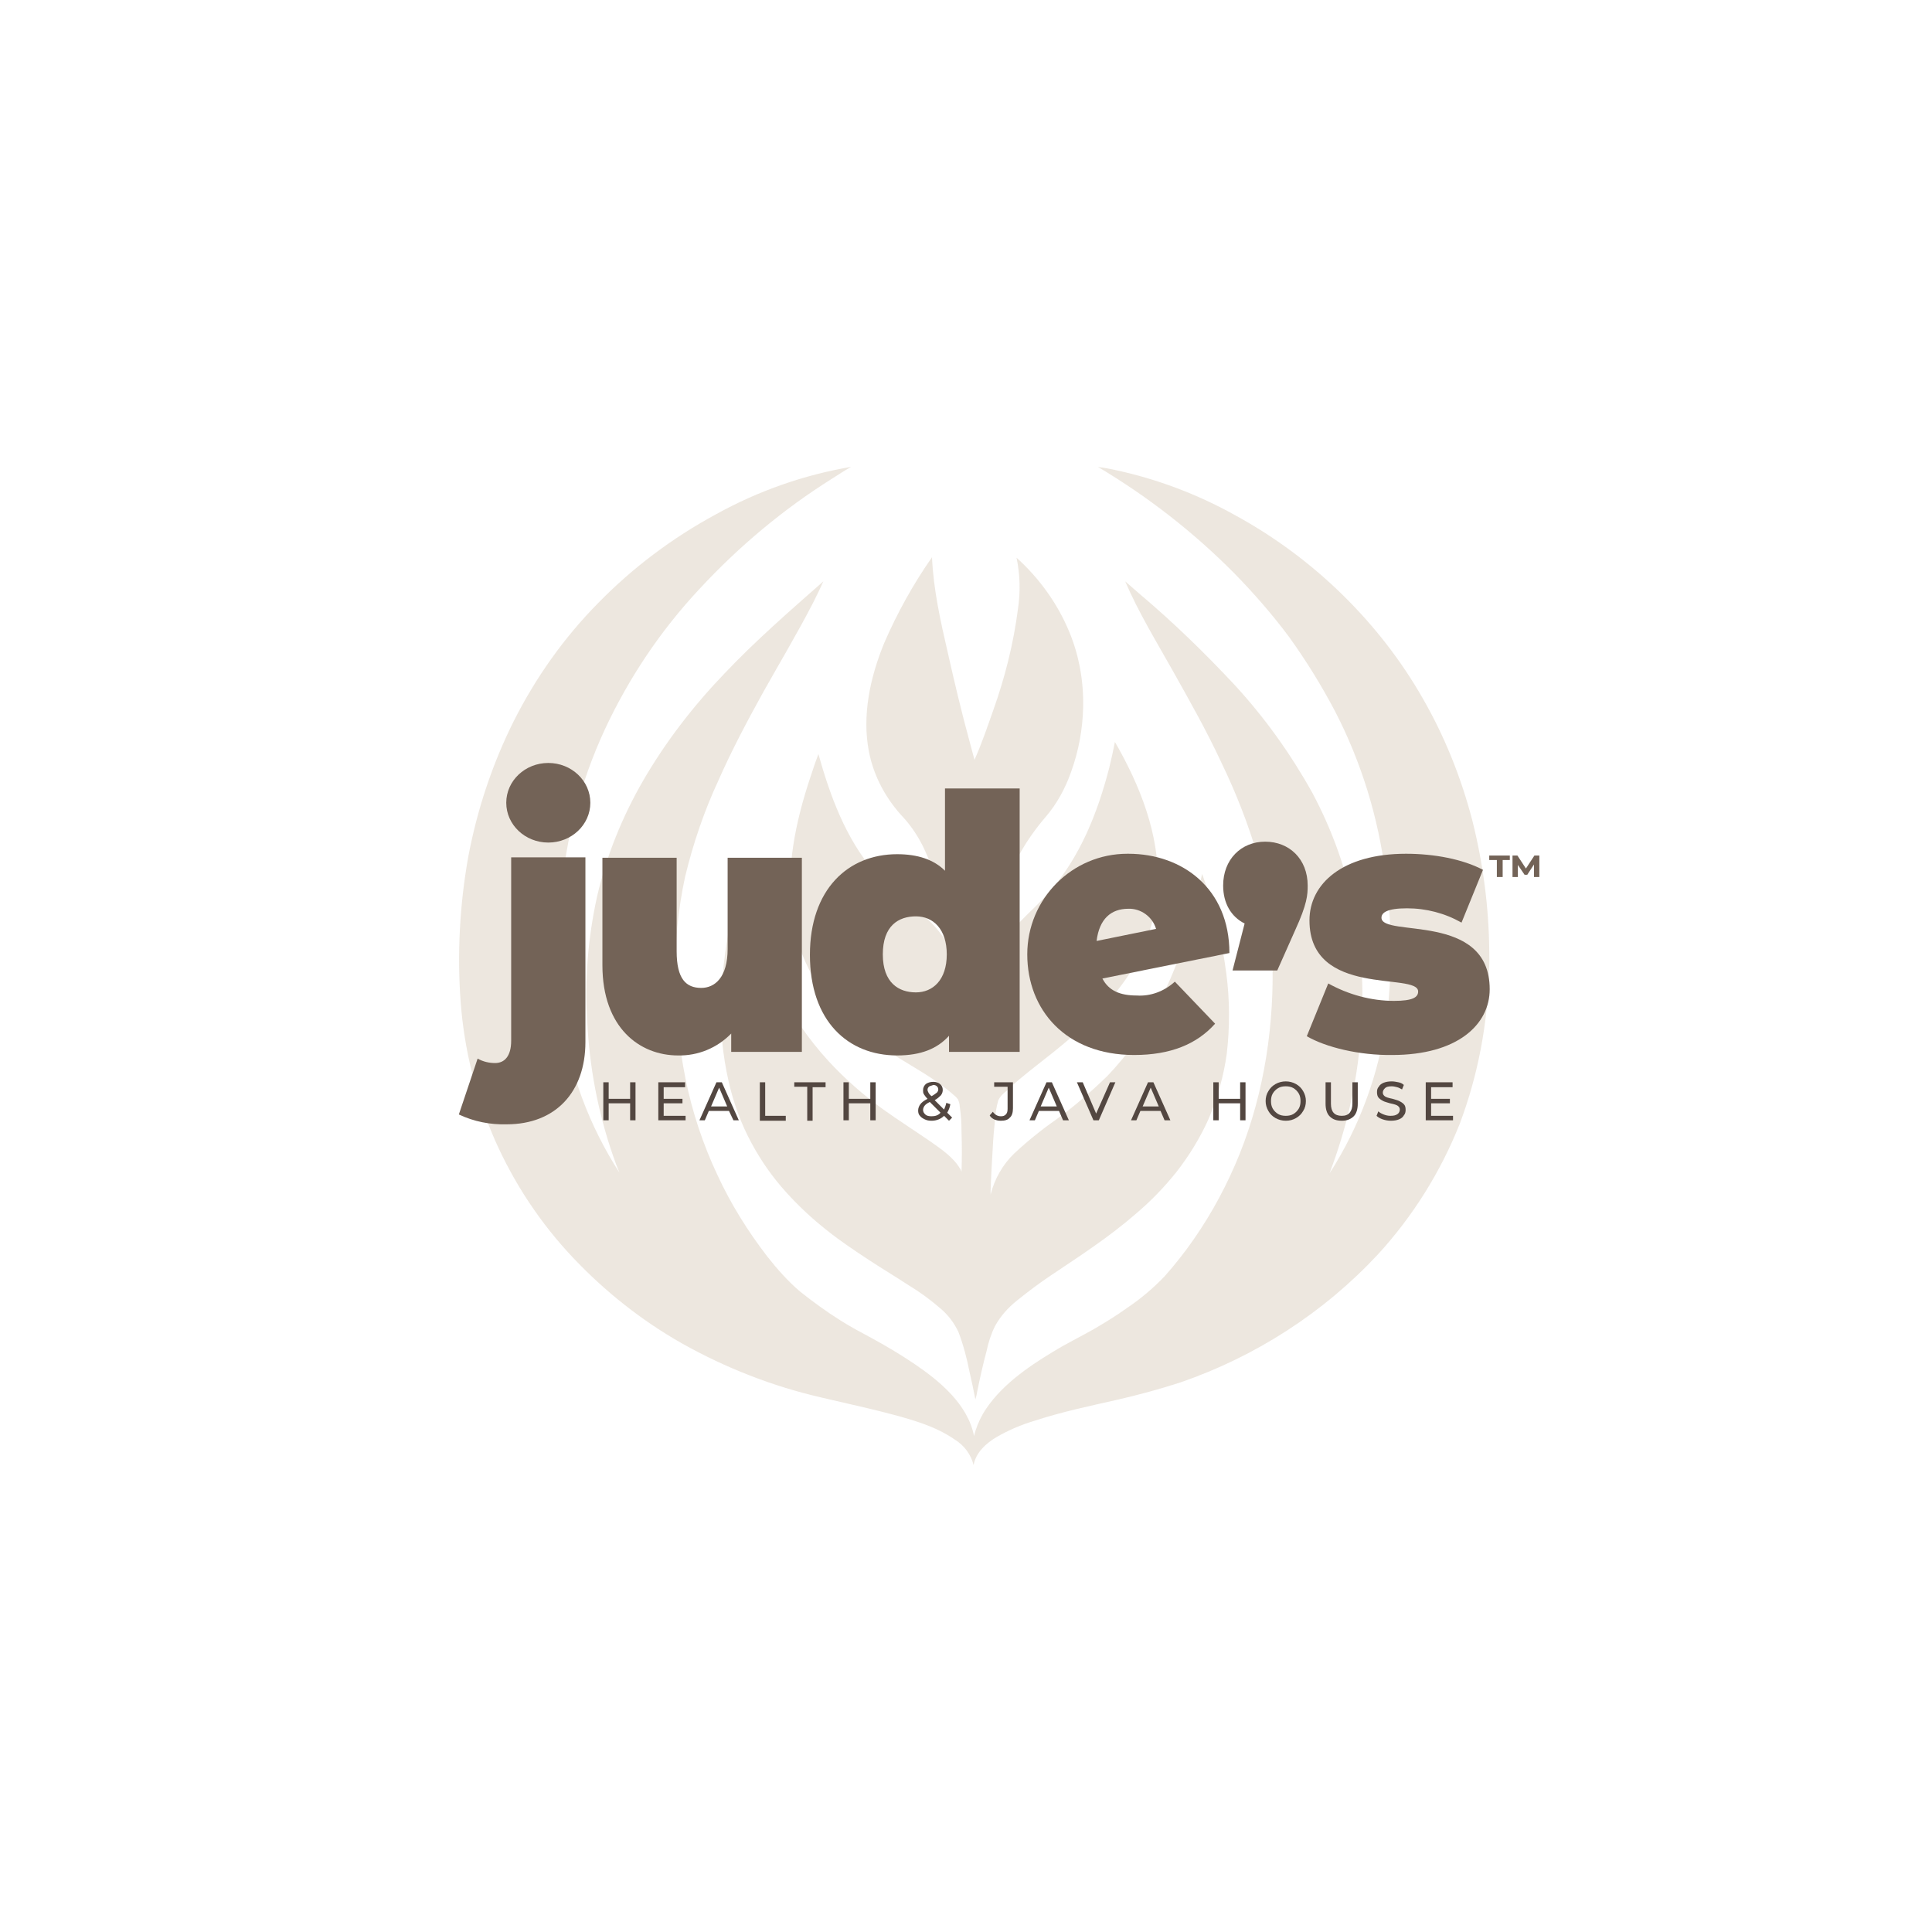 <?xml version="1.0" encoding="utf-8"?>
<!-- Generator: Adobe Illustrator 25.3.1, SVG Export Plug-In . SVG Version: 6.00 Build 0)  -->
<svg version="1.1" id="Layer_1" xmlns="http://www.w3.org/2000/svg" xmlns:xlink="http://www.w3.org/1999/xlink" x="0px" y="0px"
	 viewBox="0 0 432 432" style="enable-background:new 0 0 432 432;" xml:space="preserve">
<style type="text/css">
	.st0{fill:#FFFFFF;}
	.st1{opacity:0.32;fill:#C7B299;enable-background:new    ;}
	.st2{fill:#736357;}
	.st3{enable-background:new    ;}
	.st4{fill:#534741;}
</style>
<rect x="-1651.5" y="-141.1" class="st0" width="2240.4" height="1814.7"/>
<path d="M588.3-140.6V1673H-1651V-140.6H588.3 M589.3-141.6H-1652V1674H589.3V-141.6z"/>
<path id="Icon" class="st1" d="M202.1,182.9c-3.9-4.1-6.7-9.2-7.8-14.8c-1.6-8.2,0.3-16.7,3.4-24.3c2.9-6.7,6.5-13.2,10.7-19.2
	c0.3,7.1,1.9,14.3,3.5,21.2c1.5,6.7,3.1,13.4,4.9,20c0.4,1.4,0.7,2.7,1.1,4.1c1.6-3.6,2.9-7.4,4.2-11.1c2.6-7.3,4.5-14.8,5.5-22.5
	c0.6-3.9,0.5-7.8-0.3-11.6c5.1,4.6,9.2,10.3,11.8,16.6c2.2,5.3,3.2,11,3.1,16.7c-0.1,5-1,9.9-2.7,14.6c-1.3,3.7-3.2,7.2-5.8,10.2
	c-4.2,4.9-7.4,10.5-9.5,16.6c-0.5,1.3-0.9,2.6-1.2,3.9c-0.3,1-0.5,2-0.7,3.1c0,1.2,0.1,2.3,0.4,3.4c0.1,0.4,0.4,2.1,1,2
	c0.4,0,0.7-1.1,0.9-1.4c0.3-0.5,0.6-1,1-1.5c0.8-1,1.6-1.9,2.5-2.8c2.1-2.2,4.4-4.2,6.4-6.5c7-7.9,10.9-17.8,13.5-27.8
	c0.5-2,0.9-3.9,1.3-5.9c5.6,9.7,10,20.7,9.6,32.1c-0.4,8-3.2,15.7-8,22.1c-4.3,5.8-9.8,10.7-15.4,15.2c-2.5,2-5,3.9-7.4,5.9
	c-1,0.9-2.1,1.7-3,2.7c-0.8,0.6-1.5,1.3-1.9,2.2c-0.4,1.4-0.6,2.8-0.7,4.2c-0.2,2-0.4,4-0.5,6.1c-0.2,3.3-0.4,6.7-0.5,10.1
	c0,0.2,0,0.4,0,0.6c0.9-3.5,2.7-6.7,5.3-9.2c2.9-2.7,6.1-5.3,9.4-7.6c4-2.9,7.8-6.2,11.4-9.7c4.5-4.7,8.3-10,11.3-15.8
	c4.1-8,7.1-16.6,9-25.4c0.3-1.3,0.6-2.7,0.9-4c2.6,7.2,4.4,14.6,5.4,22.2c0.8,6,0.8,12.1,0.1,18.1c-0.7,5-2.1,9.9-4.1,14.6
	c-1.9,4.2-4.3,8.1-7.1,11.7c-2.7,3.4-5.7,6.5-9,9.3c-3.1,2.7-6.4,5.2-9.7,7.5c-3.1,2.2-6.2,4.2-9.3,6.3c-2.7,1.8-5.2,3.7-7.7,5.7
	c-2,1.6-3.7,3.5-4.9,5.7c-0.9,1.8-1.5,3.7-1.9,5.6c-0.8,3-1.5,6.1-2.1,9.1c-0.1,0.6-0.2,1.1-0.4,1.7c-0.4-2-0.8-4-1.3-6.1
	c-0.6-3.1-1.4-6.1-2.5-9c-1-2.1-2.4-3.9-4.1-5.3c-2.2-1.9-4.5-3.6-7-5.1c-2.9-1.9-5.9-3.7-8.8-5.6c-3.2-2.1-6.5-4.3-9.5-6.7
	c-3.3-2.6-6.3-5.4-9.1-8.5c-3-3.3-5.6-7-7.7-10.9c-2.4-4.4-4.1-9.1-5.2-14c-1.3-5.8-1.9-11.7-1.7-17.7c0.3-7.4,1.3-14.8,3-21.9
	c0.5-2.1,1-4.1,1.6-6.2c1.6,8.6,4.3,17,8.1,24.8c3,6,6.8,11.6,11.4,16.6c3.7,4,7.7,7.5,12.1,10.7c3.5,2.5,7.1,4.8,10.6,7.2
	c2.4,1.7,5.1,3.5,6.6,6c0.2,0.2,0.3,0.5,0.4,0.8c0.1-3,0.1-5.9,0-8.9c0-1.9-0.1-3.8-0.4-5.7c0-0.6-0.2-1.1-0.4-1.6
	c-0.3-0.4-0.6-0.7-1-1c-3.8-3.4-8.5-5.9-12.8-8.6c-5.2-3.4-10.3-7.1-14.4-11.8c-4.7-5.5-7.8-12.2-8.8-19.4
	c-1.6-10.6,0.7-21.4,4.1-31.5c0.5-1.6,1.1-3.3,1.7-4.9c2.6,9.3,6.1,18.9,12.5,26.3c1.9,2.2,4,4.2,6.3,6c1.9,1.6,4,3.1,5.8,4.8
	c2.2,2.1,4,4.5,5.2,7.2c-0.4-3.1-0.9-6.2-1.6-9.2c-1-4.8-2.5-9.5-4.6-14C205.4,187.2,203.9,184.9,202.1,182.9z M333,212.5
	c-0.1-9.8-1.4-19.6-3.8-29.1c-2.5-9.6-6.2-18.8-11.1-27.3c-4.8-8.4-10.8-16.1-17.7-22.9c-7.2-7.1-15.4-13.2-24.4-18.1
	c-8.3-4.6-17.3-8-26.6-10c-1.3-0.3-2.6-0.5-3.9-0.7c11.1,6.6,21.4,14.6,30.5,23.8c4.4,4.5,8.5,9.2,12.3,14.3
	c3.8,5.3,7.2,10.8,10.2,16.5c5.9,11.4,9.7,23.8,11.3,36.5c1.3,9.3,1.5,18.8,0.7,28.2c-1.1,12.1-4.7,23.9-10.7,34.5
	c-0.8,1.4-1.6,2.8-2.5,4.1c3.7-9.7,6.1-19.9,6.9-30.2c0.9-9.4,0.4-18.9-1.3-28.2c-1.8-9.3-5-18.3-9.5-26.7
	c-4.8-8.6-10.5-16.6-17.2-23.9c-6.8-7.3-13.9-14.2-21.5-20.6l-3.1-2.7c3,7,7,13.5,10.7,20.1s7.5,13.3,10.7,20.2
	c3.3,6.8,6.1,13.9,8.2,21.1c2,7.3,3.1,14.9,3.3,22.4c0.5,15-1.7,30.2-7.3,44.2c-2.7,6.7-6.1,13.1-10.2,19c-2,2.9-4.2,5.7-6.6,8.4
	c-2.5,2.6-5.3,5-8.3,7c-2.5,1.8-5.1,3.4-7.7,4.9c-3,1.7-6.1,3.2-9,5c-5.8,3.5-12,7.8-15.6,13.8c-0.9,1.6-1.6,3.3-2,5
	c-1.4-7.1-7.7-12.3-13.3-16.1c-3.1-2.1-6.3-4-9.6-5.8c-2.4-1.3-4.7-2.5-6.9-3.9c-3.2-2-6.2-4.2-9.1-6.5c-2.7-2.3-5.1-5-7.3-7.8
	c-4.4-5.7-8.2-11.8-11.2-18.3c-3.2-6.8-5.6-14-7.1-21.4c-1.5-7.5-2.3-15.2-2.3-22.9c-0.1-7.5,0.6-15,2.2-22.4
	c1.8-7.4,4.2-14.5,7.4-21.4c3-6.8,6.5-13.4,10.1-19.9c3.7-6.6,7.6-13.1,11.1-19.9c0.8-1.6,1.6-3.2,2.3-4.8
	c-7.6,6.7-15.2,13.3-22.2,20.7c-6.9,7.2-13,15.1-18,23.7c-4.7,8.1-8.3,16.9-10.4,26.1c-2,9.1-2.8,18.5-2.2,27.8
	c0.5,10.3,2.4,20.4,5.8,30.2c0.4,1.2,0.9,2.5,1.4,3.7c-6.7-10.4-11.1-22.1-12.8-34.4c-1.1-9.1-1.2-18.4-0.3-27.5
	c1.1-12.9,4.4-25.4,9.8-37.1c5.4-11.6,12.5-22.2,21.2-31.5c8.8-9.5,18.7-17.8,29.7-24.7c1.4-0.9,2.8-1.8,4.2-2.6
	c-10.6,1.8-20.8,5.4-30.2,10.6c-9.8,5.3-18.7,12-26.4,19.9c-7.6,7.7-13.9,16.6-18.8,26.3c-4.8,9.6-8.2,19.8-10.2,30.4
	c-1.9,10.7-2.5,21.6-1.7,32.4c0.8,10.7,3.4,21.2,7.7,31c4.3,9.7,10.2,18.6,17.5,26.3c7.1,7.5,15.3,14,24.3,19.1
	c9.8,5.5,20.3,9.6,31.2,12.1c4.6,1.1,9.3,2.1,14,3.3c5.4,1.4,11.2,2.9,15.8,6.1c2.1,1.3,3.6,3.3,4.2,5.7c0.5-2.8,2.8-4.9,5.2-6.3
	c2.6-1.5,5.4-2.7,8.4-3.6c6.1-2,12.3-3.3,18.5-4.7c4.8-1.1,9.6-2.4,14.2-3.9c16.8-5.8,32-15.6,44.1-28.6c7.8-8.5,14-18.4,18.3-29.2
	c4.1-10.9,6.3-22.5,6.5-34.1C333.1,215.5,333,214,333,212.5z"/>
<g id="Wordmark">
	<path class="st2" d="M102.6,249.2l4.2-12.5c1.2,0.7,2.6,1,3.9,1c2.1,0,3.6-1.5,3.6-5v-41h16.6V233c0,11.2-6.7,18.4-17.6,18.4
		C109.6,251.5,106,250.8,102.6,249.2z"/>
	<ellipse class="st2" cx="122.6" cy="179.5" rx="9.4" ry="8.9"/>
	<path class="st2" d="M179.3,191.8v43.4h-15.8v-4.1c-3.1,3.2-7.4,5-11.9,4.9c-8.5,0-16.9-6.1-16.9-20.2v-24h16.6v20.9
		c0,6.2,2.1,8.2,5.5,8.2c3,0,5.9-2.3,5.9-8.7v-20.4L179.3,191.8z"/>
	<path class="st2" d="M228,176.3v58.9h-15.8v-3.6c-2.6,2.9-6.3,4.4-11.6,4.4c-11,0-19.5-7.7-19.5-22.5c0-14.6,8.5-22.5,19.5-22.5
		c4.6,0,8.2,1.2,10.7,3.7v-18.4H228z M211.7,213.4c0-5.6-3-8.5-6.9-8.5s-7.4,2.1-7.4,8.5s3.6,8.5,7.4,8.5S211.7,219.1,211.7,213.4
		L211.7,213.4z"/>
	<path class="st2" d="M262.7,219.5l9,9.4c-4.1,4.6-10,7-18.1,7c-15.3,0-23.9-10.1-23.9-22.5c0-12.4,10-22.5,22.4-22.5
		c0.1,0,0.1,0,0.2,0c12.1,0,22.6,7.8,22.6,22.2l-28.4,5.7c1.4,2.7,3.9,3.8,7.7,3.8C257.2,222.8,260.3,221.7,262.7,219.5z
		 M245.2,210.4l13.3-2.7c-0.8-2.7-3.4-4.6-6.2-4.5C248.4,203.2,245.8,205.5,245.2,210.4L245.2,210.4z"/>
	<path class="st2" d="M292.4,198c0,2.1-0.1,4.1-2.8,10l-4,9h-10l2.7-10.5c-3-1.5-4.8-4.5-4.8-8.5c0-5.8,4-9.8,9.4-9.8
		S292.4,192.1,292.4,198z"/>
	<path class="st2" d="M292.2,231.7l4.8-11.8c4.5,2.5,9.6,3.9,14.7,3.9c4.2,0,5.4-0.8,5.4-2.1c0-4.4-24.3,1.5-24.3-15.9
		c0-8.2,7.4-14.9,21.6-14.9c6.2,0,12.7,1.2,17.2,3.6l-4.8,11.8c-3.7-2.1-7.9-3.2-12.2-3.2c-4.5,0-5.7,1-5.7,2.1
		c0,4.5,24.2-1.4,24.2,16c0,7.9-7.2,14.7-21.8,14.7C304,236,296.5,234.2,292.2,231.7z"/>
	<g class="st3">
		<path class="st2" d="M333,191.3h4.6v1H336v3.8h-1.3v-3.8H333V191.3z M343,196.1l0-2.8l-1.5,2.3h-0.6l-1.5-2.2v2.7h-1.2v-4.8h1.1
			l1.9,2.9l1.9-2.9h1.1l0,4.8H343z"/>
	</g>
	<g class="st3">
		<path class="st4" d="M142.1,242v8.5h-1.2v-3.8h-4.8v3.8h-1.2V242h1.2v3.7h4.8V242H142.1z"/>
	</g>
	<g class="st3">
		<path class="st4" d="M153.3,249.4v1.1h-6.1V242h6v1.1h-4.8v2.6h4.2v1h-4.2v2.8H153.3z"/>
	</g>
	<g class="st3">
		<path class="st4" d="M163,248.4h-4.5l-0.9,2.1h-1.2l3.8-8.5h1.2l3.8,8.5H164L163,248.4z M162.6,247.4l-1.8-4.2l-1.8,4.2H162.6z"/>
	</g>
	<g class="st3">
		<path class="st4" d="M169.9,242h1.2v7.5h4.6v1.1h-5.8V242z"/>
	</g>
	<g class="st3">
		<path class="st4" d="M180.5,243h-2.9V242h7v1.1h-2.9v7.5h-1.2V243z"/>
	</g>
	<g class="st3">
		<path class="st4" d="M195.8,242v8.5h-1.2v-3.8h-4.8v3.8h-1.2V242h1.2v3.7h4.8V242H195.8z"/>
	</g>
	<g class="st3">
		<path class="st4" d="M212.2,250.6l-1.1-1.1c-0.7,0.7-1.7,1.1-2.8,1.1c-0.6,0-1.1-0.1-1.5-0.3s-0.8-0.4-1.1-0.8
			c-0.3-0.3-0.4-0.7-0.4-1.2c0-0.5,0.2-1,0.5-1.4c0.3-0.4,0.8-0.8,1.6-1.2c-0.4-0.4-0.6-0.7-0.8-1c-0.2-0.3-0.2-0.6-0.2-0.9
			c0-0.6,0.2-1,0.6-1.4c0.4-0.3,1-0.5,1.7-0.5c0.6,0,1.2,0.2,1.5,0.5c0.4,0.3,0.6,0.8,0.6,1.3c0,0.4-0.1,0.8-0.4,1.2
			c-0.3,0.3-0.7,0.7-1.4,1.1l2.1,2.1c0.2-0.5,0.4-1,0.5-1.5l0.9,0.3c-0.1,0.7-0.4,1.4-0.7,1.9l1.1,1.1L212.2,250.6z M210.3,248.8
			l-2.4-2.4c-0.6,0.3-1,0.6-1.2,0.9c-0.2,0.3-0.3,0.6-0.3,0.9c0,0.4,0.2,0.7,0.5,1c0.3,0.3,0.8,0.4,1.4,0.4
			C209.1,249.6,209.8,249.4,210.3,248.8z M207.7,243c-0.2,0.2-0.3,0.4-0.3,0.7c0,0.2,0.1,0.4,0.2,0.6c0.1,0.2,0.3,0.5,0.7,0.8
			c0.6-0.3,0.9-0.6,1.2-0.8c0.2-0.2,0.3-0.5,0.3-0.7c0-0.3-0.1-0.5-0.3-0.7c-0.2-0.2-0.5-0.3-0.8-0.3
			C208.2,242.8,207.9,242.8,207.7,243z"/>
	</g>
	<g class="st3">
		<path class="st4" d="M222.3,250.3c-0.4-0.2-0.8-0.5-1-0.9l0.7-0.8c0.5,0.7,1.1,1,1.8,1c0.5,0,0.8-0.1,1.1-0.4s0.4-0.7,0.4-1.3V243
			h-3V242h4.2v5.8c0,0.9-0.2,1.7-0.7,2.1c-0.4,0.5-1.1,0.7-2,0.7C223.2,250.6,222.8,250.5,222.3,250.3z"/>
	</g>
	<g class="st3">
		<path class="st4" d="M236.8,248.4h-4.5l-0.9,2.1h-1.2l3.8-8.5h1.2l3.8,8.5h-1.3L236.8,248.4z M236.3,247.4l-1.8-4.2l-1.8,4.2
			H236.3z"/>
		<path class="st4" d="M249.4,242l-3.7,8.5h-1.2l-3.7-8.5h1.3l3,7l3.1-7H249.4z"/>
	</g>
	<g class="st3">
		<path class="st4" d="M259.5,248.4h-4.5l-0.9,2.1h-1.2l3.8-8.5h1.2l3.8,8.5h-1.3L259.5,248.4z M259.1,247.4l-1.8-4.2l-1.8,4.2
			H259.1z"/>
	</g>
	<g class="st3">
		<path class="st4" d="M278.5,242v8.5h-1.2v-3.8h-4.8v3.8h-1.2V242h1.2v3.7h4.8V242H278.5z"/>
	</g>
	<g class="st3">
		<path class="st4" d="M285.2,250c-0.7-0.4-1.2-0.9-1.6-1.6c-0.4-0.7-0.6-1.4-0.6-2.2s0.2-1.6,0.6-2.2c0.4-0.7,0.9-1.2,1.6-1.6
			c0.7-0.4,1.5-0.6,2.3-0.6c0.8,0,1.6,0.2,2.3,0.6c0.7,0.4,1.2,0.9,1.6,1.6c0.4,0.7,0.6,1.4,0.6,2.2s-0.2,1.6-0.6,2.2
			c-0.4,0.7-0.9,1.2-1.6,1.6c-0.7,0.4-1.4,0.6-2.3,0.6C286.7,250.6,285.9,250.4,285.2,250z M289.2,249.1c0.5-0.3,0.9-0.7,1.2-1.2
			c0.3-0.5,0.4-1.1,0.4-1.7s-0.1-1.2-0.4-1.7c-0.3-0.5-0.7-0.9-1.2-1.2c-0.5-0.3-1.1-0.4-1.7-0.4s-1.2,0.1-1.7,0.4
			c-0.5,0.3-0.9,0.7-1.2,1.2c-0.3,0.5-0.4,1.1-0.4,1.7s0.1,1.2,0.4,1.7c0.3,0.5,0.7,0.9,1.2,1.2c0.5,0.3,1.1,0.4,1.7,0.4
			S288.7,249.4,289.2,249.1z"/>
	</g>
	<g class="st3">
		<path class="st4" d="M297.3,249.6c-0.6-0.6-0.9-1.6-0.9-2.8V242h1.2v4.8c0,1.8,0.8,2.7,2.4,2.7c0.8,0,1.4-0.2,1.8-0.7
			c0.4-0.5,0.6-1.1,0.6-2.1V242h1.2v4.8c0,1.2-0.3,2.2-0.9,2.8s-1.5,1-2.6,1C298.8,250.6,298,250.3,297.3,249.6z"/>
	</g>
	<g class="st3">
		<path class="st4" d="M309.2,250.3c-0.6-0.2-1.1-0.5-1.4-0.8l0.4-1c0.3,0.3,0.7,0.5,1.2,0.7c0.5,0.2,1,0.3,1.5,0.3
			c0.7,0,1.2-0.1,1.6-0.4c0.3-0.2,0.5-0.6,0.5-1c0-0.3-0.1-0.5-0.3-0.7c-0.2-0.2-0.4-0.3-0.7-0.4c-0.3-0.1-0.7-0.2-1.2-0.3
			c-0.6-0.2-1.1-0.3-1.5-0.5s-0.7-0.4-1-0.7c-0.3-0.3-0.4-0.8-0.4-1.3c0-0.5,0.1-0.9,0.4-1.2c0.2-0.4,0.6-0.7,1.1-0.9
			c0.5-0.2,1.1-0.3,1.8-0.3c0.5,0,1,0.1,1.5,0.2s0.9,0.3,1.2,0.6l-0.4,1c-0.4-0.2-0.7-0.4-1.1-0.5c-0.4-0.1-0.8-0.2-1.2-0.2
			c-0.7,0-1.2,0.1-1.5,0.4c-0.3,0.3-0.5,0.6-0.5,1c0,0.3,0.1,0.5,0.3,0.7c0.2,0.2,0.4,0.3,0.7,0.4s0.7,0.2,1.2,0.3
			c0.6,0.2,1.1,0.3,1.5,0.5s0.7,0.4,1,0.7s0.4,0.7,0.4,1.3c0,0.4-0.1,0.9-0.4,1.2c-0.2,0.4-0.6,0.7-1.1,0.9
			c-0.5,0.2-1.1,0.3-1.8,0.3C310.4,250.6,309.8,250.5,309.2,250.3z"/>
	</g>
	<g class="st3">
		<path class="st4" d="M324.9,249.4v1.1h-6.1V242h6v1.1h-4.8v2.6h4.2v1h-4.2v2.8H324.9z"/>
	</g>
</g>
</svg>
